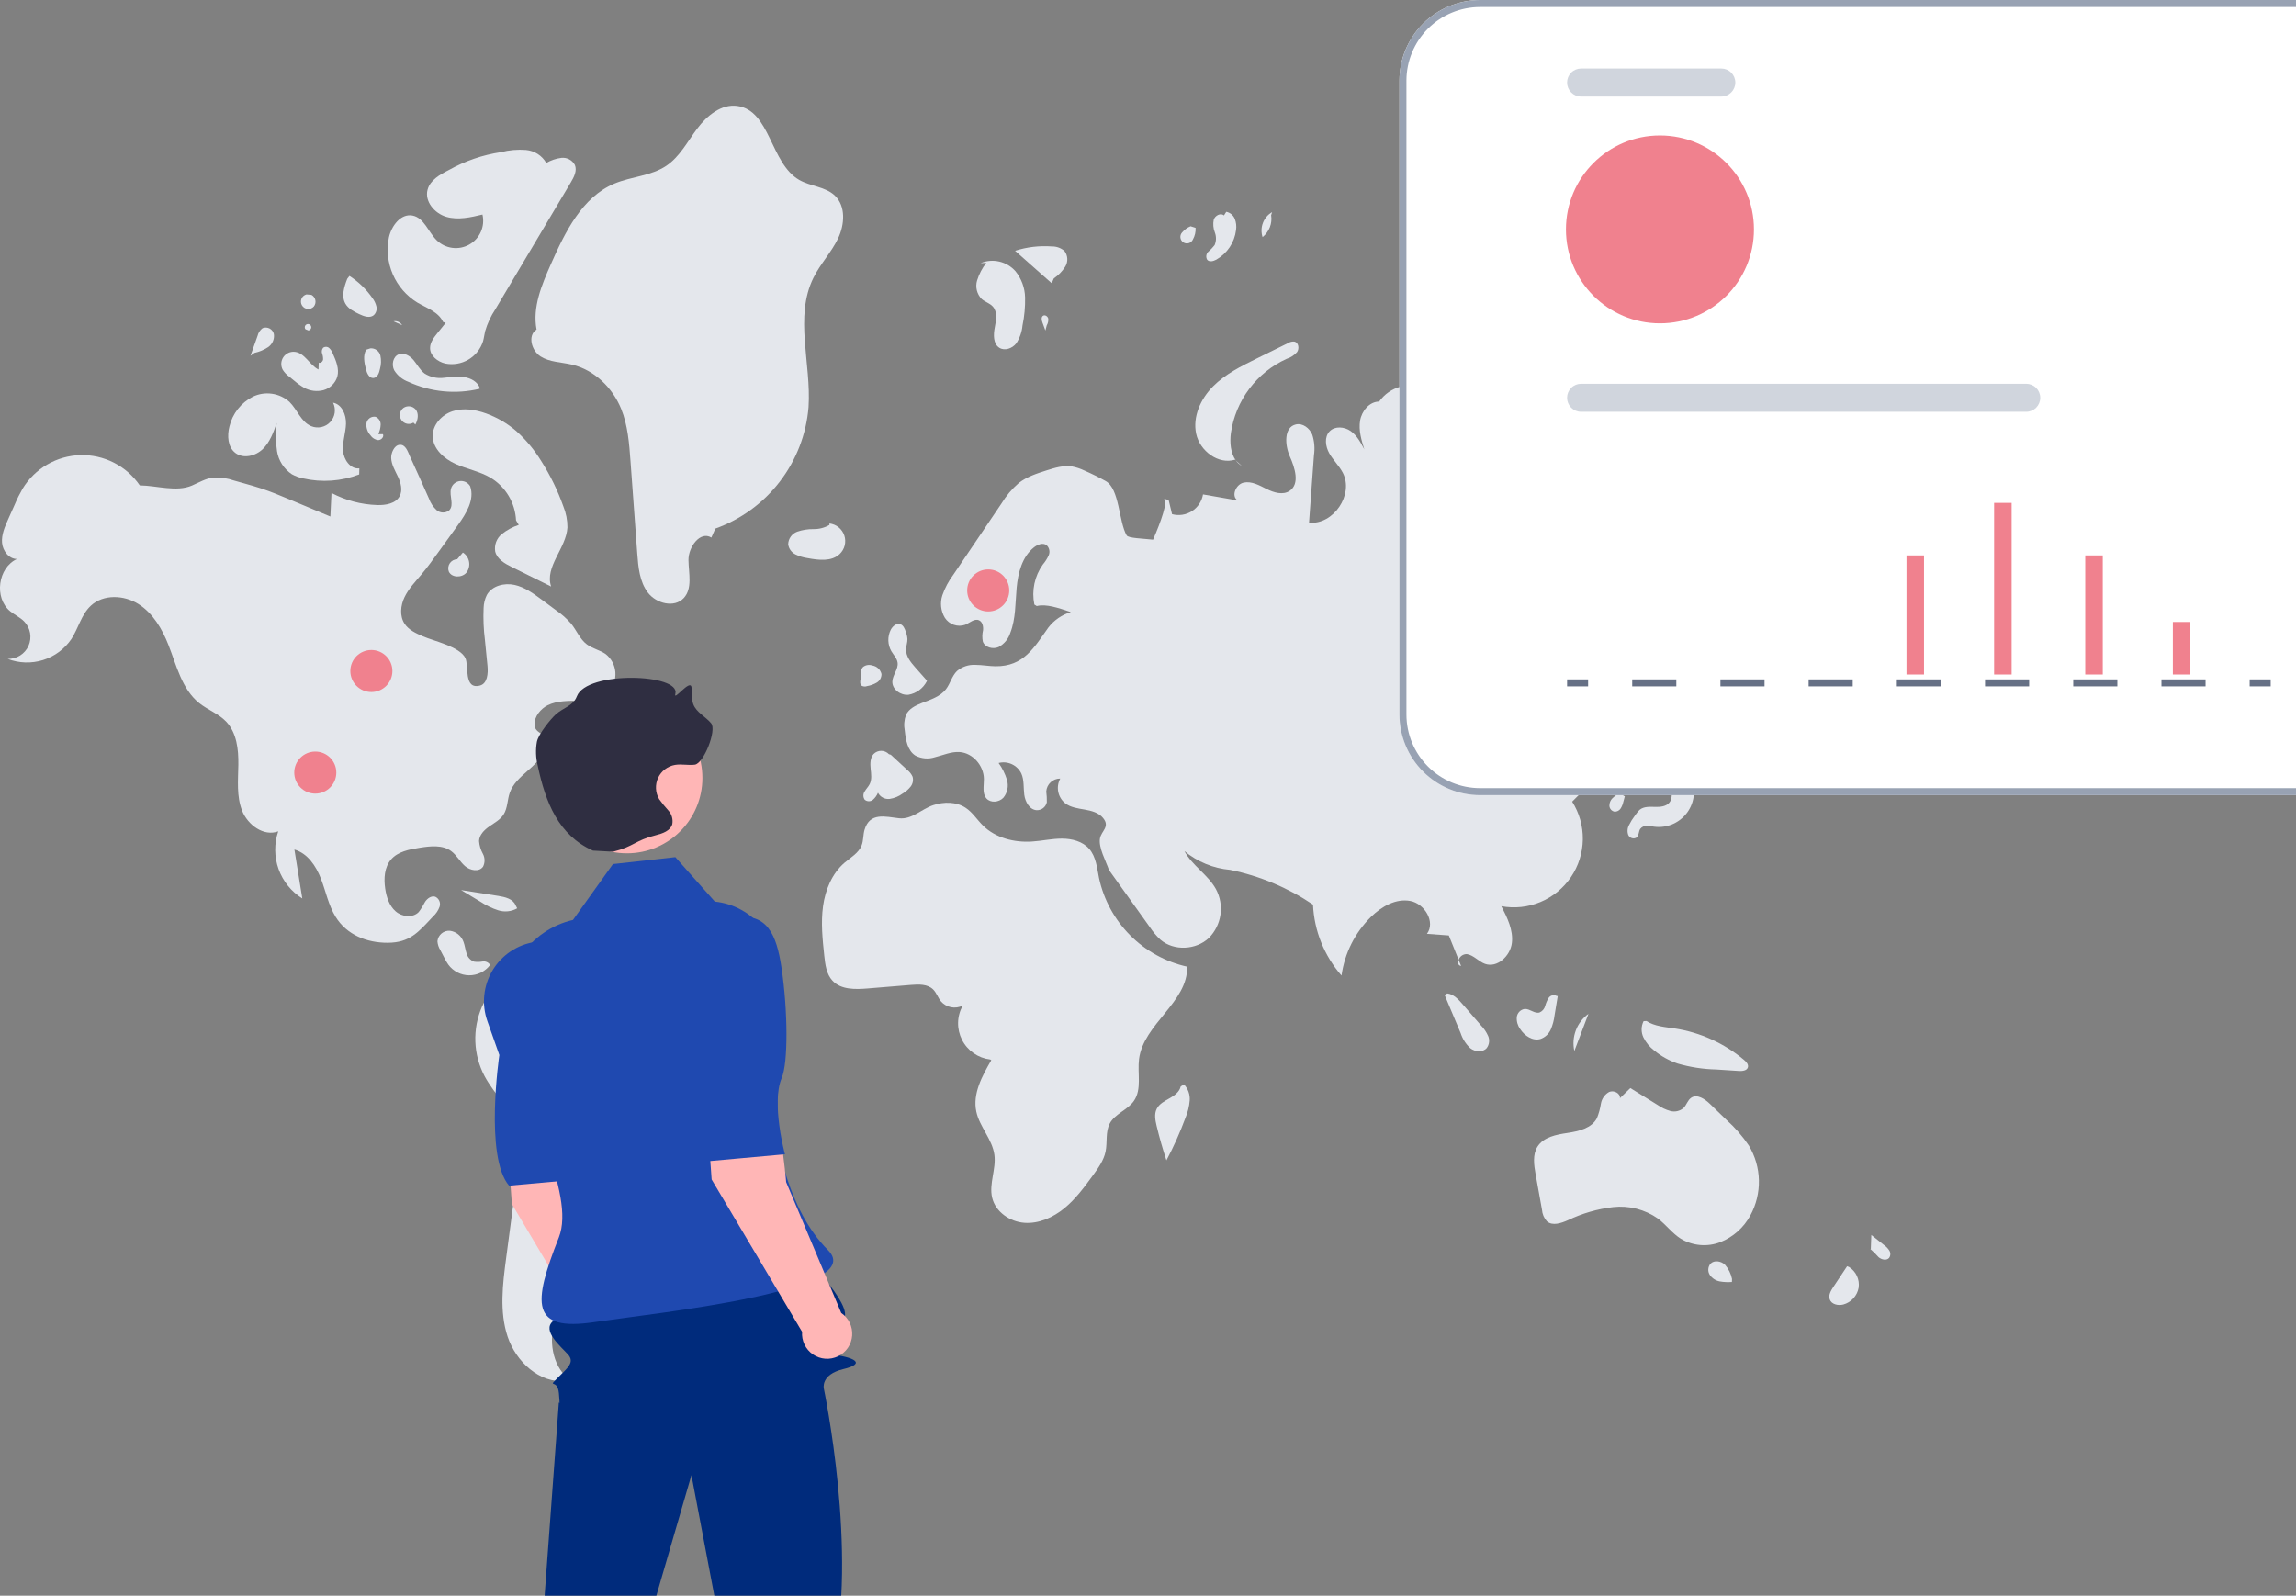 <svg width="364" height="253" viewBox="0 0 364 253" fill="none" xmlns="http://www.w3.org/2000/svg">
<rect x="0" y="0" width="364" height="253" fill="#808080" stroke="none"/>
<g clip-path="url(#clip0_45_401)">
<path d="M128.97 44.025C130.055 41.839 131.791 40.025 132.853 37.828C133.914 35.631 134.121 32.69 132.352 31.009C130.85 29.581 128.498 29.561 126.702 28.526C122.127 25.892 122.132 17.522 116.901 16.799C114.358 16.447 112.057 18.354 110.519 20.41C108.982 22.465 107.757 24.864 105.625 26.294C103.211 27.913 100.091 27.984 97.411 29.108C92.272 31.264 89.578 36.808 87.326 41.904C85.875 45.186 84.39 48.726 85.064 52.251C83.6 53.161 84.252 55.609 85.713 56.524C87.174 57.438 89.008 57.418 90.686 57.814C94.212 58.646 97.098 61.451 98.467 64.804C99.534 67.417 99.752 70.286 99.957 73.101C100.315 77.985 100.672 82.869 101.029 87.753C101.188 89.926 101.396 92.235 102.719 93.966C104.043 95.698 106.908 96.423 108.395 94.831C109.817 93.309 109.177 90.899 109.148 88.817C109.119 86.735 111.002 84.143 112.777 85.232L113.404 83.812C117.459 82.361 121.01 79.772 123.631 76.356C126.253 72.94 127.834 68.841 128.185 64.55C128.639 57.639 125.887 50.228 128.97 44.025Z" fill="#E4E7EC"/>
<path d="M133.114 87.852C133.505 87.483 133.783 87.009 133.915 86.487C134.046 85.966 134.025 85.417 133.855 84.907C133.685 84.397 133.372 83.945 132.954 83.607C132.536 83.268 132.029 83.056 131.495 82.996L131.501 83.231C130.738 83.676 129.868 83.905 128.984 83.892C128.103 83.878 127.227 84.017 126.394 84.302C125.979 84.453 125.621 84.725 125.364 85.083C125.108 85.442 124.966 85.869 124.957 86.31C125.006 86.647 125.135 86.968 125.334 87.245C125.533 87.522 125.796 87.747 126.1 87.901C126.712 88.202 127.369 88.401 128.045 88.491C129.786 88.819 131.824 89.066 133.114 87.852Z" fill="#E4E7EC"/>
<path d="M167.073 44.14C167.802 43.644 168.422 43.003 168.892 42.258C169.12 41.88 169.228 41.443 169.203 41.002C169.178 40.562 169.02 40.14 168.75 39.791C168.201 39.315 167.494 39.06 166.767 39.075C164.794 38.928 162.81 39.162 160.925 39.764C162.861 41.478 164.796 43.193 166.732 44.907L167.073 44.14Z" fill="#E4E7EC"/>
<path d="M157.392 48.599C158.174 49.462 157.925 50.801 157.703 51.945C157.482 53.088 157.454 54.517 158.438 55.141C159.291 55.682 160.488 55.241 161.112 54.447C161.669 53.6 162.009 52.628 162.101 51.619C162.407 50.151 162.546 48.654 162.514 47.155C162.477 45.645 161.944 44.189 160.997 43.012C160.325 42.246 159.43 41.71 158.438 41.478C157.446 41.246 156.406 41.331 155.464 41.72L156.364 41.675C155.71 42.514 155.214 43.465 154.901 44.482C154.751 44.992 154.74 45.534 154.87 46.05C155 46.566 155.266 47.038 155.64 47.417C156.174 47.881 156.917 48.075 157.392 48.599Z" fill="#E4E7EC"/>
<path d="M201.521 34.121L201.681 33.629C201.012 34.015 200.497 34.62 200.221 35.341C199.945 36.062 199.925 36.857 200.164 37.591C200.679 37.185 201.076 36.65 201.314 36.04C201.553 35.43 201.624 34.768 201.521 34.121Z" fill="#E4E7EC"/>
<path d="M192.828 41.166C193.68 40.684 194.406 40.01 194.95 39.196C195.494 38.383 195.839 37.454 195.959 36.483C196.051 35.879 195.981 35.262 195.756 34.694C195.641 34.412 195.457 34.163 195.222 33.969C194.987 33.775 194.708 33.642 194.409 33.582L194.045 34.155C193.523 33.706 192.645 34.168 192.426 34.821C192.284 35.499 192.343 36.203 192.595 36.849C192.847 37.497 192.835 38.219 192.563 38.859C192.27 39.236 191.939 39.583 191.577 39.895C191.401 40.056 191.285 40.273 191.251 40.509C191.216 40.746 191.265 40.987 191.389 41.192C191.732 41.583 192.373 41.419 192.828 41.166Z" fill="#E4E7EC"/>
<path d="M189.122 37.965C189.434 37.405 189.581 36.767 189.546 36.127L188.749 35.877C188.24 36.083 187.789 36.41 187.433 36.828C187.326 36.937 187.243 37.067 187.191 37.211C187.14 37.355 187.121 37.508 187.136 37.66C187.151 37.812 187.199 37.959 187.277 38.091C187.355 38.222 187.462 38.334 187.588 38.42C187.715 38.505 187.859 38.561 188.01 38.584C188.161 38.608 188.316 38.597 188.462 38.554C188.609 38.51 188.744 38.435 188.858 38.333C188.972 38.232 189.062 38.106 189.122 37.965Z" fill="#E4E7EC"/>
<path d="M228.054 33.936C228.126 33.997 228.197 34.059 228.269 34.12C228.333 34.106 228.393 34.082 228.458 34.074L228.054 33.936Z" fill="#E4E7EC"/>
<path d="M226.777 40.923C227.509 40.332 228.24 39.741 228.971 39.15C229.36 38.875 229.691 38.527 229.946 38.125C230.12 37.745 230.196 37.327 230.165 36.91C230.134 36.493 229.998 36.09 229.769 35.74C229.365 35.119 228.857 34.571 228.27 34.119C227.624 34.272 227.056 34.657 226.675 35.199C226.293 35.742 226.124 36.406 226.2 37.065C226.332 37.904 226.859 38.8 226.429 39.532C226.261 39.817 225.973 40.011 225.78 40.279C225.587 40.548 225.525 40.975 225.79 41.172C226.084 41.391 226.492 41.154 226.777 40.923Z" fill="#E4E7EC"/>
<path d="M228.377 44.543C228.649 44.558 228.92 44.514 229.174 44.414C229.427 44.314 229.656 44.161 229.845 43.965C230.823 43.165 231.678 42.226 232.384 41.178C230.738 41.699 229.093 42.22 227.447 42.74L227.96 43.34C227.505 43.637 227.842 44.441 228.377 44.543Z" fill="#E4E7EC"/>
<path d="M232.988 47.929C233.089 48.185 233.271 48.402 233.506 48.545C233.741 48.689 234.017 48.751 234.291 48.723C234.564 48.687 234.826 48.591 235.057 48.443C235.289 48.294 235.486 48.097 235.633 47.864C235.884 47.496 236.031 47.067 236.059 46.622C236.088 46.178 235.998 45.734 235.797 45.336C235.597 44.938 235.293 44.601 234.919 44.36C234.544 44.118 234.112 43.981 233.667 43.963L234.121 44.657C234.237 45.841 232.626 46.795 232.988 47.929Z" fill="#E4E7EC"/>
<path d="M264.945 60.898C265.39 61.23 265.931 61.409 266.486 61.408C267.041 61.406 267.581 61.225 268.025 60.891C268.312 60.646 268.546 60.343 268.711 60.004C268.876 59.664 268.97 59.293 268.985 58.916C269 58.538 268.938 58.161 268.801 57.809C268.664 57.457 268.455 57.136 268.189 56.868L267.348 57.337C266.882 57.038 266.318 56.931 265.775 57.039C265.231 57.147 264.751 57.461 264.435 57.916C264.151 58.392 264.047 58.955 264.14 59.501C264.234 60.048 264.519 60.543 264.945 60.898Z" fill="#E4E7EC"/>
<path d="M274.718 62.004C275.127 61.885 275.499 61.664 275.798 61.36C276.097 61.056 276.313 60.681 276.425 60.27L274.791 60.056C274.337 59.713 273.808 59.482 273.247 59.382C272.966 59.34 272.679 59.395 272.434 59.539C272.189 59.684 272.001 59.908 271.902 60.174C271.867 60.4 271.891 60.632 271.971 60.846C272.051 61.061 272.185 61.252 272.36 61.4C272.668 61.694 273.047 61.904 273.46 62.01C273.873 62.115 274.306 62.114 274.718 62.004Z" fill="#E4E7EC"/>
<path d="M267.971 65.269C268 65.535 268.104 65.787 268.27 65.996C268.437 66.204 268.66 66.362 268.913 66.449C269.189 66.579 269.498 66.624 269.8 66.578C270.102 66.531 270.383 66.395 270.607 66.186C270.705 66.075 270.776 65.942 270.813 65.798C270.85 65.654 270.851 65.503 270.818 65.358C270.785 65.213 270.718 65.078 270.622 64.964C270.526 64.85 270.404 64.761 270.267 64.704L269.042 64.481C268.569 64.236 267.963 64.736 267.971 65.269Z" fill="#E4E7EC"/>
<path d="M196.88 73.88L195.931 73.015C196.184 73.366 196.507 73.661 196.88 73.88Z" fill="#E4E7EC"/>
<path d="M189.637 68.784C190.22 71.493 193.141 73.701 195.792 72.887L195.931 73.015C195.087 71.86 194.944 70.151 195.141 68.666C195.507 66.12 196.509 63.707 198.053 61.65C199.598 59.593 201.636 57.958 203.979 56.895C204.621 56.695 205.195 56.321 205.638 55.815C206.016 55.263 205.875 54.316 205.224 54.16C204.87 54.12 204.513 54.202 204.213 54.394L199.287 56.818C196.799 58.042 194.261 59.301 192.306 61.268C190.352 63.234 189.053 66.074 189.637 68.784Z" fill="#E4E7EC"/>
<path d="M110.112 161.969C105.521 158.684 100.494 156.058 95.175 154.167C91.906 153.005 88.394 152.119 84.988 152.779C83.12 153.165 81.369 153.986 79.879 155.175C78.388 156.365 77.199 157.889 76.409 159.624C75.647 161.371 75.288 163.268 75.36 165.173C75.432 167.078 75.932 168.942 76.823 170.627C78.394 173.569 81.114 175.912 82.023 179.121C82.636 181.284 82.346 183.587 82.051 185.815C81.448 190.37 80.845 194.924 80.242 199.479C79.693 203.625 79.158 207.94 80.471 211.912C81.785 215.883 85.533 219.384 89.696 218.962L90.521 218.9C87.767 217.028 86.995 213.153 87.815 209.926C88.635 206.7 90.717 203.964 92.749 201.326C98.779 193.5 104.809 185.673 110.84 177.846C113.279 174.679 115.86 170.765 114.559 166.986C113.819 164.838 111.96 163.292 110.112 161.969Z" fill="#E4E7EC"/>
<path d="M69.015 142.183C68.404 141.976 67.759 142.436 67.4 142.971C67.11 143.546 66.769 144.094 66.381 144.608C65.442 145.576 63.73 145.384 62.717 144.493C61.704 143.603 61.265 142.226 61.068 140.892C60.832 139.291 60.934 137.505 61.991 136.28C63.079 135.018 64.867 134.68 66.513 134.418C68.213 134.147 70.117 133.921 71.51 134.932C72.387 135.569 72.898 136.597 73.711 137.315C74.523 138.032 75.969 138.304 76.581 137.409C76.74 137.092 76.821 136.741 76.816 136.386C76.811 136.03 76.72 135.682 76.551 135.369C76.207 134.747 76.001 134.058 75.945 133.349C75.985 132.366 76.776 131.584 77.584 131.022C78.393 130.46 79.306 129.974 79.836 129.145C80.489 128.124 80.42 126.81 80.824 125.669C81.804 122.906 85.3 121.677 86.319 118.929C86.564 118.35 86.592 117.703 86.397 117.106C85.97 116.011 84.818 116.226 84.747 114.888C84.68 113.608 85.748 112.353 86.833 111.818C88.33 111.081 90.074 111.141 91.742 111.096C93.41 111.051 95.206 110.83 96.43 109.697C96.826 109.289 97.132 108.801 97.326 108.267C97.521 107.733 97.601 107.164 97.56 106.596C97.52 106.029 97.36 105.477 97.091 104.976C96.822 104.475 96.451 104.036 96 103.688C95.088 103.059 93.936 102.84 93.048 102.176C91.943 101.349 91.42 99.973 90.559 98.894C89.843 98.073 89.023 97.347 88.121 96.737C87.382 96.189 86.644 95.641 85.905 95.093C84.57 94.103 83.181 93.087 81.556 92.734C79.931 92.382 77.996 92.881 77.182 94.33C76.861 94.976 76.686 95.684 76.669 96.406C76.595 98.103 76.665 99.804 76.88 101.489C77.015 102.846 77.149 104.203 77.283 105.56C77.403 106.776 77.274 108.38 76.093 108.695C73.472 109.396 74.356 105.523 73.775 104.336C72.886 102.52 68.798 101.648 67.051 100.891C65.96 100.418 64.808 99.897 64.149 98.907C63.329 97.675 63.497 95.999 64.14 94.666C64.783 93.333 65.831 92.249 66.783 91.116C67.754 89.961 68.637 88.736 69.52 87.513C70.543 86.094 71.567 84.675 72.591 83.256C73.903 81.437 75.284 79.216 74.538 77.1C74.376 76.817 74.135 76.588 73.843 76.441C73.552 76.295 73.224 76.237 72.9 76.276C72.577 76.315 72.272 76.449 72.023 76.66C71.775 76.872 71.595 77.152 71.505 77.465C71.179 78.608 72.051 80.066 71.216 80.913C70.931 81.143 70.573 81.265 70.206 81.258C69.84 81.251 69.487 81.116 69.21 80.875C68.67 80.376 68.258 79.755 68.011 79.062C67 76.818 66.016 74.559 64.978 72.327C64.65 71.621 64.308 70.412 63.314 70.531C62.451 70.635 61.986 71.891 62.016 72.621C62.059 73.683 62.646 74.631 63.095 75.594C63.543 76.557 63.857 77.714 63.364 78.655C62.741 79.847 61.161 80.115 59.816 80.076C57.281 79.999 54.796 79.344 52.553 78.16C52.494 79.406 52.435 80.651 52.377 81.897C50.591 81.15 48.806 80.403 47.02 79.656C46.673 79.511 46.327 79.366 45.98 79.221C44.474 78.591 42.966 77.96 41.415 77.448C40.535 77.158 39.642 76.906 38.75 76.655C38.208 76.502 37.666 76.349 37.123 76.197C36.053 75.817 34.918 75.656 33.785 75.72C32.594 75.87 31.531 76.509 30.43 76.987C27.973 78.053 24.794 76.981 22.161 76.962C21.117 75.438 19.706 74.2 18.06 73.361C16.413 72.522 14.582 72.109 12.734 72.16C10.886 72.212 9.081 72.725 7.483 73.654C5.885 74.582 4.546 75.897 3.587 77.476C3.125 78.277 2.712 79.105 2.353 79.957C1.996 80.757 1.638 81.558 1.281 82.358C0.757 83.532 0.221 84.769 0.324 86.051C0.427 87.332 1.41 88.641 2.696 88.63C-0.337 90.002 -0.968 94.805 1.608 96.913C2.321 97.497 3.195 97.879 3.837 98.541C4.322 99.041 4.647 99.674 4.769 100.36C4.891 101.046 4.806 101.752 4.524 102.389C4.241 103.026 3.775 103.563 3.185 103.934C2.595 104.304 1.907 104.489 1.211 104.466C3.008 105.16 4.987 105.224 6.825 104.649C8.663 104.073 10.252 102.892 11.332 101.297C12.433 99.574 12.911 97.421 14.409 96.029C16.393 94.184 19.669 94.328 21.957 95.778C24.245 97.228 25.693 99.697 26.688 102.215C27.993 105.515 28.828 109.286 31.607 111.494C32.951 112.561 34.653 113.162 35.841 114.4C37.533 116.164 37.826 118.826 37.787 121.269C37.749 123.712 37.486 126.247 38.376 128.523C39.267 130.799 41.819 132.67 44.108 131.812C43.453 133.757 43.473 135.866 44.165 137.798C44.858 139.729 46.183 141.371 47.925 142.456C47.508 139.871 47.091 137.286 46.674 134.7C48.752 135.285 50.1 137.3 50.878 139.314C51.656 141.327 52.067 143.504 53.194 145.345C54.97 148.243 58.186 149.492 61.457 149.481C64.991 149.469 66.333 147.785 68.662 145.304C69.129 144.881 69.485 144.348 69.695 143.754C69.79 143.454 69.773 143.13 69.649 142.841C69.524 142.553 69.299 142.319 69.015 142.183Z" fill="#E4E7EC"/>
<path d="M79.022 142.054C77.046 141.744 75.071 141.433 73.096 141.123C74.131 141.745 75.167 142.368 76.202 142.99C77.066 143.564 78.005 144.016 78.992 144.333C79.487 144.489 80.01 144.541 80.526 144.487C81.042 144.433 81.542 144.273 81.994 144.018L81.741 143.534C81.342 142.528 80.092 142.222 79.022 142.054Z" fill="#E4E7EC"/>
<path d="M77.68 153.029L77.693 152.994C77.574 152.796 77.398 152.639 77.188 152.541C76.978 152.444 76.744 152.412 76.516 152.449C76.061 152.53 75.595 152.538 75.138 152.471C74.847 152.358 74.588 152.176 74.382 151.942C74.176 151.708 74.029 151.428 73.953 151.125C73.757 150.535 73.699 149.903 73.475 149.323C73.314 148.863 73.029 148.458 72.651 148.15C72.274 147.842 71.819 147.644 71.336 147.578C70.852 147.54 70.372 147.693 70 148.005C69.628 148.317 69.394 148.763 69.348 149.247C69.386 149.744 69.544 150.225 69.809 150.649C70.022 151.058 70.235 151.468 70.448 151.878C70.628 152.245 70.834 152.598 71.066 152.935C71.443 153.454 71.936 153.878 72.506 154.174C73.076 154.469 73.707 154.628 74.349 154.637C74.991 154.646 75.626 154.506 76.205 154.226C76.783 153.947 77.288 153.537 77.68 153.029V153.029Z" fill="#E4E7EC"/>
<path d="M66.144 47.962C67.648 48.849 69.531 49.459 70.246 51.052L70.658 51.185C70.209 51.743 69.759 52.302 69.309 52.861C68.753 53.551 68.169 54.32 68.182 55.206C68.2 56.426 69.374 57.346 70.56 57.634C71.826 57.894 73.144 57.675 74.258 57.019C75.371 56.363 76.201 55.317 76.586 54.084C76.727 53.569 76.786 53.036 76.909 52.517C77.27 51.287 77.814 50.118 78.524 49.05C82.518 42.334 86.512 35.618 90.506 28.902C91.003 28.065 91.516 27.065 91.142 26.166C90.942 25.786 90.633 25.475 90.255 25.272C89.877 25.069 89.446 24.984 89.019 25.028C88.167 25.131 87.344 25.408 86.603 25.84C86.273 25.261 85.808 24.771 85.247 24.412C84.687 24.053 84.047 23.835 83.384 23.777C82.057 23.675 80.722 23.791 79.433 24.121C76.52 24.56 73.712 25.525 71.144 26.967C69.74 27.677 68.194 28.553 67.786 30.073C67.285 31.942 68.901 33.847 70.761 34.385C72.621 34.922 74.606 34.471 76.489 34.018C76.701 34.931 76.613 35.887 76.236 36.745C75.859 37.602 75.214 38.315 74.398 38.775C73.582 39.235 72.639 39.419 71.71 39.298C70.78 39.178 69.915 38.76 69.244 38.106C67.894 36.793 67.233 34.513 65.381 34.174C63.534 33.836 62.066 35.805 61.658 37.637C61.26 39.61 61.476 41.658 62.278 43.504C63.08 45.35 64.429 46.906 66.144 47.962Z" fill="#E4E7EC"/>
<path d="M89.308 80.279C88.418 77.774 87.249 75.376 85.823 73.132C84.742 71.358 83.408 69.751 81.862 68.361C80.45 67.142 78.826 66.192 77.072 65.556C75.369 64.941 73.472 64.637 71.751 65.198C70.029 65.759 68.564 67.359 68.599 69.169C68.638 71.17 70.389 72.736 72.215 73.558C74.041 74.38 76.072 74.738 77.794 75.759C78.965 76.469 79.944 77.455 80.644 78.632C81.344 79.808 81.745 81.139 81.81 82.506L82.244 83.223C81.261 83.549 80.345 84.048 79.538 84.696C79.138 85.026 78.833 85.455 78.652 85.94C78.472 86.426 78.423 86.95 78.51 87.461C78.811 88.672 80.049 89.368 81.168 89.922C83.237 90.946 85.305 91.97 87.373 92.994C86.32 89.855 89.768 86.934 89.959 83.629C89.966 82.48 89.745 81.342 89.308 80.279Z" fill="#E4E7EC"/>
<path d="M37.3 71.805C38.555 72.779 40.484 72.323 41.634 71.227C42.783 70.131 43.343 68.571 43.865 67.072C43.674 68.556 43.692 70.06 43.919 71.539C44.036 72.279 44.307 72.986 44.712 73.616C45.118 74.246 45.65 74.785 46.274 75.199C46.841 75.51 47.453 75.732 48.087 75.859C51.036 76.529 54.119 76.309 56.943 75.226L56.968 74.261C55.549 74.423 54.476 72.868 54.382 71.444C54.288 70.019 54.805 68.623 54.851 67.197C54.896 65.77 54.209 64.103 52.803 63.85C53.049 64.343 53.139 64.9 53.061 65.446C52.982 65.992 52.739 66.501 52.364 66.905C51.989 67.31 51.5 67.591 50.961 67.71C50.422 67.83 49.86 67.782 49.349 67.575C47.723 66.914 47.132 64.933 45.875 63.708C45.099 63.018 44.135 62.572 43.106 62.428C42.077 62.283 41.028 62.446 40.091 62.895C39.166 63.367 38.354 64.034 37.712 64.85C37.07 65.666 36.613 66.611 36.372 67.621C35.991 69.087 36.104 70.876 37.3 71.805Z" fill="#E4E7EC"/>
<path d="M76.023 61.641L76.081 61.547C75.731 60.535 74.645 59.943 73.585 59.792C72.517 59.722 71.445 59.757 70.383 59.898C69.312 60.037 68.226 59.797 67.313 59.222C66.583 58.677 66.168 57.819 65.584 57.12C65.001 56.421 64.057 55.846 63.21 56.18C62.293 56.542 62.048 57.827 62.493 58.706C63.018 59.551 63.809 60.196 64.741 60.54C68.272 62.16 72.245 62.548 76.023 61.641Z" fill="#E4E7EC"/>
<path d="M63.97 64.671C63.677 64.886 63.478 65.206 63.415 65.564C63.352 65.922 63.431 66.29 63.633 66.592C63.836 66.894 64.148 67.105 64.503 67.183C64.858 67.26 65.23 67.197 65.54 67.007L65.849 67.312C66.26 66.576 66.43 65.589 65.904 64.929C65.67 64.656 65.343 64.478 64.986 64.431C64.63 64.383 64.268 64.469 63.97 64.671Z" fill="#E4E7EC"/>
<path d="M60.349 67.314C60.354 67.051 60.279 66.792 60.133 66.573C59.988 66.353 59.78 66.183 59.536 66.084C59.37 66.055 59.2 66.061 59.036 66.1C58.872 66.139 58.717 66.21 58.582 66.311C58.447 66.411 58.333 66.537 58.248 66.683C58.162 66.828 58.107 66.989 58.086 67.156C58.06 67.496 58.105 67.838 58.218 68.161C58.33 68.483 58.507 68.779 58.739 69.03C58.873 69.232 59.049 69.403 59.255 69.533C59.461 69.662 59.692 69.746 59.932 69.78C60.417 69.796 60.912 69.289 60.715 68.845L59.974 68.831C60.203 68.356 60.33 67.84 60.349 67.314Z" fill="#E4E7EC"/>
<path d="M45.87 59.734C46.142 59.955 46.413 60.175 46.685 60.395C47.156 60.802 47.665 61.163 48.205 61.474C49.149 61.996 50.259 62.132 51.301 61.853C51.816 61.706 52.285 61.432 52.666 61.057C53.047 60.681 53.327 60.215 53.48 59.703C53.806 58.479 53.275 57.207 52.756 56.051C52.638 55.72 52.442 55.422 52.186 55.182C52.055 55.066 51.887 54.999 51.712 54.992C51.537 54.985 51.364 55.039 51.224 55.144C51.123 55.271 51.055 55.421 51.028 55.581C51.001 55.741 51.015 55.905 51.069 56.058C51.181 56.362 51.232 56.686 51.22 57.01C51.168 57.329 50.832 57.631 50.537 57.499L50.49 58.587C49.078 57.873 48.331 55.973 46.76 55.785C46.407 55.743 46.05 55.799 45.726 55.946C45.403 56.093 45.127 56.326 44.927 56.619C44.727 56.913 44.611 57.256 44.593 57.61C44.575 57.965 44.654 58.317 44.823 58.63C45.096 59.063 45.452 59.439 45.87 59.734Z" fill="#E4E7EC"/>
<path d="M42.507 55.038C42.834 54.814 43.092 54.504 43.254 54.143C43.415 53.782 43.474 53.383 43.423 52.99C43.384 52.8 43.304 52.621 43.188 52.465C43.071 52.31 42.922 52.182 42.751 52.09C42.58 51.999 42.39 51.946 42.196 51.936C42.002 51.926 41.809 51.959 41.629 52.033C41.225 52.334 40.942 52.769 40.829 53.259C40.457 54.309 40.085 55.358 39.713 56.407L40.338 55.952C41.112 55.785 41.848 55.475 42.507 55.038Z" fill="#E4E7EC"/>
<path d="M49.754 48.599C49.866 48.458 49.945 48.294 49.987 48.12C50.029 47.945 50.032 47.763 49.995 47.587C49.959 47.411 49.885 47.245 49.777 47.101C49.67 46.956 49.532 46.837 49.374 46.752L48.592 46.679C48.414 46.724 48.249 46.81 48.111 46.93C47.972 47.05 47.864 47.201 47.794 47.371C47.725 47.541 47.696 47.724 47.71 47.907C47.724 48.09 47.781 48.267 47.876 48.423C47.971 48.58 48.101 48.713 48.257 48.81C48.412 48.907 48.588 48.967 48.771 48.984C48.953 49.001 49.138 48.975 49.308 48.908C49.479 48.841 49.632 48.735 49.754 48.599Z" fill="#E4E7EC"/>
<path d="M56.949 49.805C57.678 50.154 58.602 50.487 59.237 49.986C59.425 49.816 59.565 49.599 59.642 49.358C59.72 49.116 59.733 48.859 59.679 48.611C59.565 48.117 59.345 47.653 59.034 47.252C58.063 45.859 56.829 44.669 55.402 43.748L55.05 44.206C54.557 45.485 54.081 46.978 54.768 48.164C55.232 48.964 56.115 49.407 56.949 49.805Z" fill="#E4E7EC"/>
<path d="M62.385 50.944L63.749 51.561C63.616 51.328 63.412 51.143 63.167 51.032C62.922 50.921 62.648 50.89 62.385 50.944Z" fill="#E4E7EC"/>
<path d="M58.708 55.235L58.063 55.447C57.514 56.348 57.752 57.5 58.007 58.523C58.169 59.169 58.516 59.965 59.182 59.936C59.831 59.907 60.117 59.121 60.242 58.485C60.436 57.794 60.457 57.065 60.303 56.364C60.215 56.016 60.006 55.712 59.714 55.505C59.421 55.298 59.064 55.202 58.708 55.235Z" fill="#E4E7EC"/>
<path d="M48.425 52.204L48.902 52.396C49.014 52.38 49.117 52.328 49.196 52.247C49.275 52.166 49.326 52.062 49.339 51.95C49.353 51.837 49.329 51.724 49.272 51.627C49.214 51.53 49.126 51.454 49.021 51.412C48.916 51.37 48.801 51.363 48.692 51.394C48.583 51.424 48.487 51.489 48.419 51.579C48.351 51.67 48.315 51.78 48.316 51.893C48.317 52.006 48.355 52.115 48.425 52.204Z" fill="#E4E7EC"/>
<path d="M72.478 88.669C72.247 88.674 72.02 88.735 71.817 88.845C71.614 88.956 71.441 89.113 71.311 89.304C71.181 89.495 71.099 89.715 71.071 89.944C71.043 90.174 71.071 90.406 71.151 90.623C71.62 91.631 73.233 91.636 73.95 90.786C74.134 90.544 74.266 90.267 74.337 89.972C74.408 89.677 74.417 89.371 74.364 89.072C74.311 88.774 74.196 88.489 74.028 88.237C73.859 87.985 73.64 87.771 73.384 87.607L72.478 88.669Z" fill="#E4E7EC"/>
<path d="M95.718 112.557C95.531 112.607 95.355 112.694 95.202 112.813C95.049 112.932 94.921 113.081 94.826 113.25C94.731 113.419 94.671 113.606 94.649 113.799C94.628 113.992 94.645 114.187 94.7 114.373L96.04 114.466C96.494 114.238 96.947 114.01 97.401 113.783C97.374 113.591 97.308 113.406 97.208 113.24C97.108 113.074 96.975 112.929 96.819 112.815C96.662 112.701 96.484 112.619 96.294 112.575C96.106 112.53 95.91 112.525 95.718 112.557Z" fill="#E4E7EC"/>
<path d="M90.273 114.214C89.89 114.486 89.582 114.851 89.379 115.275C89.176 115.698 89.085 116.167 89.113 116.636C89.156 117.104 89.348 117.546 89.659 117.897C89.971 118.249 90.386 118.493 90.846 118.593C91.309 118.666 91.783 118.56 92.172 118.297C92.56 118.033 92.834 117.632 92.938 117.175C93.164 115.79 91.675 114.776 91.14 113.478L90.273 114.214Z" fill="#E4E7EC"/>
<path d="M142.302 105.067C142.443 106.107 141.506 107.017 141.471 108.066C141.43 109.31 142.785 110.278 144.024 110.156C144.64 110.05 145.222 109.802 145.725 109.432C146.228 109.063 146.639 108.582 146.925 108.027L146.951 107.91C146.348 107.228 145.744 106.546 145.14 105.864C144.399 105.026 143.613 104.073 143.642 102.955C143.656 102.404 143.873 101.87 143.861 101.319C143.832 100.922 143.744 100.532 143.599 100.162C143.435 99.674 143.213 99.125 142.725 98.96C142.115 98.754 141.499 99.295 141.208 99.869C140.946 100.398 140.819 100.984 140.837 101.575C140.856 102.165 141.02 102.742 141.314 103.254C141.667 103.853 142.208 104.379 142.302 105.067Z" fill="#E4E7EC"/>
<path d="M136.608 108.725C136.74 108.796 136.886 108.838 137.036 108.848C137.186 108.857 137.336 108.834 137.476 108.781C138.014 108.689 138.531 108.501 139.002 108.226C139.236 108.086 139.429 107.885 139.56 107.646C139.691 107.406 139.756 107.136 139.749 106.864C139.667 106.521 139.486 106.209 139.227 105.969C138.969 105.729 138.645 105.572 138.296 105.516C138.055 105.431 137.796 105.406 137.542 105.445C137.289 105.484 137.049 105.584 136.843 105.738C136.394 106.159 136.447 106.875 136.535 107.485L136.441 107.644C136.356 108.021 136.302 108.49 136.608 108.725Z" fill="#E4E7EC"/>
<path d="M231.638 153.158C231.508 152.833 231.377 152.509 231.247 152.184C231.068 152.625 231.134 153.076 231.638 153.158Z" fill="#E4E7EC"/>
<path d="M310.028 84.885C308.352 83.068 307.326 82.02 306.267 79.768C305.692 78.525 304.817 77.445 303.722 76.623C302.626 75.8 301.344 75.262 299.99 75.056C296.514 74.483 292.961 75.39 289.442 75.208C283.806 74.917 278.724 71.895 273.326 70.247C270.304 69.401 267.227 68.767 264.116 68.349C262.324 68.066 260.532 67.782 258.74 67.499C252.865 66.57 246.952 65.639 241.005 65.762C239.29 65.798 236.902 65.282 237.039 63.574C237.21 61.451 241.03 61.73 241.765 59.731C242.219 58.495 241.131 57.197 239.938 56.638C238.745 56.079 237.368 55.911 236.285 55.16C235.202 54.41 234.608 52.67 235.604 51.806C232.845 53.22 230.086 54.634 227.328 56.047C225.034 57.222 222.472 58.751 222.067 61.296C220.685 61.661 219.475 62.5 218.651 63.668C217.099 63.676 215.879 65.165 215.623 66.695C215.368 68.224 215.833 69.773 216.293 71.254C215.73 70.176 215.132 69.058 214.14 68.355C213.148 67.651 211.638 67.517 210.792 68.391C209.924 69.287 210.127 70.791 210.741 71.877C211.355 72.963 212.298 73.84 212.877 74.945C214.687 78.396 211.408 83.254 207.529 82.87C207.789 79.306 208.049 75.743 208.31 72.18C208.475 71.083 208.382 69.964 208.04 68.91C207.617 67.89 206.534 67.052 205.456 67.293C203.517 67.726 203.683 70.564 204.489 72.379C205.295 74.193 206.099 76.717 204.453 77.828C203.39 78.546 201.949 78.103 200.801 77.53C199.653 76.957 198.426 76.251 197.171 76.519C195.916 76.786 195.127 78.703 196.236 79.349C194.398 79.029 192.559 78.71 190.721 78.391C190.63 78.931 190.427 79.447 190.124 79.905C189.821 80.362 189.425 80.751 188.963 81.046C188.5 81.341 187.981 81.535 187.438 81.617C186.896 81.699 186.342 81.666 185.813 81.521C185.632 80.773 185.452 80.026 185.272 79.278C185.003 79.203 184.734 79.128 184.465 79.054C185.309 79.289 183.988 82.848 182.804 85.567C181.211 85.38 178.885 85.344 178.619 84.888C177.348 82.704 177.499 77.503 175.29 76.274C174.182 75.658 173.046 75.097 171.882 74.59C171.271 74.299 170.625 74.087 169.96 73.959C168.603 73.745 167.235 74.166 165.926 74.581C164.38 75.072 162.797 75.582 161.517 76.578C160.423 77.526 159.486 78.64 158.739 79.88C156.21 83.62 153.682 87.361 151.153 91.101C150.4 92.1 149.807 93.21 149.396 94.392C149.203 94.98 149.138 95.602 149.207 96.217C149.277 96.831 149.478 97.424 149.797 97.954C150.133 98.474 150.634 98.865 151.22 99.065C151.806 99.265 152.442 99.262 153.026 99.057C153.759 98.74 154.493 98.021 155.219 98.353C155.769 98.605 155.907 99.327 155.849 99.929C155.709 100.518 155.698 101.13 155.817 101.724C156.148 102.661 157.419 102.987 158.327 102.582C159.209 102.1 159.87 101.296 160.17 100.338C161.045 98.097 160.955 95.617 161.173 93.222C161.391 90.827 162.046 88.265 163.935 86.775C164.501 86.329 165.332 86.008 165.914 86.432C166.132 86.63 166.283 86.891 166.345 87.179C166.407 87.467 166.378 87.767 166.262 88.037C166.018 88.572 165.701 89.071 165.319 89.518C164.673 90.425 164.222 91.456 163.992 92.546C163.762 93.636 163.759 94.761 163.983 95.852L164.369 96.091C165.843 95.709 167.814 96.393 169.77 97.049C168.35 97.471 167.1 98.33 166.198 99.504C163.937 102.675 162.301 105.675 157.829 105.638C156.768 105.629 155.716 105.419 154.655 105.417C153.584 105.351 152.529 105.702 151.712 106.397C150.907 107.184 150.658 108.382 149.97 109.273C149.066 110.444 147.553 110.92 146.172 111.452C145.162 111.841 144.098 112.365 143.634 113.342C143.343 114.143 143.276 115.008 143.44 115.845C143.595 117.324 143.871 119.006 145.126 119.805C145.596 120.049 146.109 120.198 146.637 120.243C147.165 120.288 147.696 120.227 148.2 120.065C149.506 119.747 150.783 119.149 152.124 119.238C154.23 119.379 155.964 121.399 155.985 123.508C155.996 124.576 155.684 125.8 156.392 126.6C157.057 127.351 158.377 127.217 159.066 126.488C159.387 126.1 159.607 125.639 159.708 125.147C159.81 124.654 159.789 124.144 159.647 123.661C159.354 122.699 158.904 121.793 158.315 120.978C159.016 120.797 159.758 120.863 160.415 121.167C161.072 121.471 161.604 121.992 161.919 122.644C162.387 123.682 162.236 124.881 162.385 126.01C162.534 127.139 163.222 128.394 164.36 128.459C164.732 128.469 165.096 128.349 165.388 128.12C165.681 127.89 165.884 127.565 165.962 127.202C165.974 126.629 165.943 126.055 165.869 125.487C165.908 124.928 166.159 124.404 166.572 124.024C166.985 123.644 167.527 123.436 168.088 123.443C167.742 124.082 167.629 124.822 167.769 125.535C167.91 126.248 168.294 126.891 168.856 127.352C169.721 128.022 170.866 128.171 171.944 128.358C173.023 128.545 174.173 128.841 174.869 129.686C176.029 131.093 174.61 131.726 174.389 132.917C174.118 134.38 175.34 136.54 175.81 137.939C177.967 140.955 180.124 143.972 182.281 146.988C182.763 147.721 183.331 148.394 183.973 148.992C186.103 150.821 189.613 150.64 191.655 148.715C192.645 147.714 193.288 146.422 193.49 145.028C193.691 143.635 193.44 142.214 192.774 140.974C191.512 138.677 189.011 137.255 187.776 134.944C189.832 136.645 192.355 137.682 195.012 137.919C199.715 138.874 204.182 140.747 208.159 143.43C208.346 147.583 209.94 151.549 212.68 154.677C213.173 151.133 214.826 147.851 217.381 145.345C219.043 143.725 221.314 142.419 223.594 142.854C225.874 143.29 227.604 146.196 226.225 148.063C227.381 148.149 228.536 148.235 229.692 148.321C230.21 149.608 230.728 150.896 231.247 152.184C231.339 151.914 231.515 151.68 231.75 151.516C231.985 151.353 232.266 151.27 232.552 151.278C233.634 151.441 234.393 152.448 235.422 152.819C237.362 153.519 239.435 151.58 239.686 149.533C239.937 147.487 238.963 145.512 238.017 143.68C240.107 144.067 242.264 143.836 244.225 143.017C246.186 142.197 247.865 140.823 249.057 139.064C250.249 137.305 250.902 135.237 250.936 133.112C250.97 130.988 250.383 128.9 249.248 127.104C251.497 124.743 254.143 122.795 257.067 121.35C259.772 120.014 262.731 119.097 265.096 117.223C267.46 115.349 269.118 112.095 267.981 109.302C267.178 107.328 265.163 105.989 264.56 103.945C263.687 100.987 266.339 97.927 269.334 97.188C272.33 96.449 275.459 97.357 278.41 98.258C277.956 95.223 281.476 92.378 284.351 93.456C285.555 92.968 286.759 92.481 287.963 91.994C286.567 95.069 283.543 97.026 281.319 99.569C279.095 102.111 277.771 106.252 280.094 108.704C283.424 105.688 286.753 102.671 290.083 99.655C293.566 96.5 297.048 93.345 300.531 90.189C300.365 89.701 300.198 89.213 300.032 88.725C303.327 87.474 306.876 86.439 310.028 84.885Z" fill="#E4E7EC"/>
<path d="M137.086 125.482C136.951 125.676 136.88 125.906 136.881 126.142C136.882 126.378 136.956 126.607 137.093 126.8C137.272 126.951 137.498 127.036 137.732 127.039C137.967 127.042 138.195 126.964 138.378 126.817C138.736 126.512 139.015 126.125 139.192 125.69C139.365 126.025 139.637 126.298 139.971 126.472C140.305 126.647 140.684 126.715 141.058 126.666C141.804 126.554 142.51 126.259 143.115 125.809C143.595 125.528 144.019 125.16 144.365 124.725C144.536 124.506 144.653 124.25 144.708 123.977C144.762 123.705 144.752 123.423 144.679 123.155C144.499 122.744 144.22 122.384 143.867 122.107C142.986 121.294 142.105 120.48 141.224 119.667L140.925 119.577C140.77 119.412 140.583 119.28 140.375 119.189C140.167 119.098 139.943 119.049 139.716 119.047C139.489 119.045 139.264 119.088 139.054 119.175C138.845 119.261 138.655 119.39 138.496 119.551C137.949 120.164 137.946 121.078 138.03 121.895C138.114 122.711 138.244 123.581 137.88 124.317C137.672 124.739 137.318 125.073 137.086 125.482Z" fill="#E4E7EC"/>
<path d="M188.203 153.269C184.779 152.507 181.645 150.781 179.171 148.296C176.697 145.811 174.987 142.669 174.242 139.243C173.918 137.626 173.771 135.86 172.694 134.61C171.653 133.4 169.951 132.963 168.354 132.963C166.757 132.963 165.182 133.331 163.588 133.43C160.801 133.604 157.848 132.868 155.855 130.913C154.911 129.987 154.197 128.811 153.094 128.081C151.613 127.1 149.649 127.1 147.961 127.656C146.081 128.276 144.576 129.971 142.52 129.737C140.382 129.495 137.904 128.739 137.066 131.553C136.824 132.363 136.907 133.252 136.601 134.04C136.13 135.255 134.879 135.94 133.89 136.789C131.898 138.498 130.839 141.095 130.482 143.695C130.126 146.295 130.402 148.935 130.678 151.545C130.827 152.953 131.023 154.468 131.99 155.502C133.339 156.943 135.602 156.887 137.569 156.725C139.855 156.536 142.14 156.347 144.426 156.159C145.658 156.057 147.062 156.014 147.939 156.885C148.465 157.407 148.688 158.162 149.15 158.74C149.565 159.233 150.134 159.57 150.766 159.697C151.397 159.824 152.053 159.734 152.627 159.441C152.163 160.269 151.911 161.198 151.892 162.146C151.873 163.094 152.089 164.033 152.519 164.878C152.95 165.723 153.582 166.449 154.36 166.992C155.139 167.535 156.039 167.877 156.981 167.989L157.157 168.1C155.694 170.605 154.176 173.418 154.782 176.254C155.303 178.686 157.318 180.636 157.647 183.101C157.95 185.363 156.769 187.676 157.291 189.897C157.82 192.146 160.093 193.715 162.399 193.882C164.705 194.05 166.97 193.027 168.756 191.56C170.542 190.093 171.923 188.203 173.284 186.335C174.124 185.182 174.986 183.981 175.274 182.584C175.581 181.097 175.225 179.449 175.948 178.114C176.783 176.575 178.763 175.997 179.763 174.56C181.057 172.698 180.294 170.162 180.58 167.913C181.288 162.347 188.364 158.878 188.203 153.269Z" fill="#E4E7EC"/>
<path d="M187.181 172.271C186.988 173.14 186.174 173.713 185.398 174.15C184.622 174.588 183.769 175.029 183.374 175.827C182.969 176.644 183.154 177.618 183.365 178.505C183.806 180.35 184.325 182.174 184.922 183.977C186.08 181.791 187.091 179.53 187.948 177.209C188.311 176.345 188.535 175.429 188.612 174.495C188.647 174.028 188.585 173.558 188.427 173.116C188.27 172.674 188.022 172.271 187.699 171.931L187.181 172.271Z" fill="#E4E7EC"/>
<path d="M234.795 162.591C233.822 161.469 232.85 160.347 231.878 159.225C231.213 158.458 230.455 157.639 229.447 157.511L229.033 157.776C229.876 159.782 230.719 161.788 231.562 163.794C231.86 164.71 232.385 165.536 233.089 166.195C233.843 166.788 235.067 166.902 235.696 166.177C235.899 165.906 236.027 165.586 236.067 165.249C236.107 164.913 236.058 164.572 235.925 164.26C235.65 163.641 235.268 163.076 234.795 162.591Z" fill="#E4E7EC"/>
<path d="M244.215 164.739C244.583 164.611 244.919 164.409 245.204 164.143C245.488 163.878 245.714 163.557 245.868 163.199C246.169 162.483 246.368 161.728 246.459 160.957C246.625 159.952 246.791 158.948 246.957 157.943L246.74 157.887C246.529 157.786 246.288 157.765 246.062 157.827C245.837 157.89 245.641 158.032 245.512 158.228C245.268 158.627 245.082 159.059 244.963 159.512C244.901 159.738 244.789 159.947 244.635 160.124C244.481 160.3 244.29 160.44 244.074 160.533C243.294 160.768 242.555 159.941 241.74 159.974C241.411 160.015 241.106 160.167 240.874 160.405C240.643 160.643 240.499 160.951 240.465 161.281C240.418 161.947 240.607 162.609 240.999 163.15C241.693 164.227 242.982 165.094 244.215 164.739Z" fill="#E4E7EC"/>
<path d="M249.591 166.643L251.831 160.745C250.923 161.403 250.228 162.312 249.83 163.36C249.432 164.408 249.348 165.549 249.591 166.643Z" fill="#E4E7EC"/>
<path d="M261.025 161.889L260.572 161.908C260.369 162.308 260.262 162.75 260.257 163.198C260.253 163.647 260.352 164.09 260.547 164.494C260.945 165.3 261.523 166.003 262.237 166.548C263.344 167.462 264.608 168.167 265.966 168.629C267.959 169.21 270.019 169.527 272.094 169.573C273.28 169.65 274.466 169.728 275.652 169.805C276.217 169.842 276.948 169.771 277.105 169.227C277.234 168.778 276.852 168.356 276.494 168.054C273.356 165.415 269.552 163.689 265.498 163.066C263.96 162.832 262.329 162.736 261.025 161.889Z" fill="#E4E7EC"/>
<path d="M273.685 177.542C272.832 176.715 271.979 175.889 271.126 175.062C270.297 174.258 269.054 173.406 268.103 174.062C267.557 174.44 267.388 175.176 266.925 175.651C266.643 175.904 266.302 176.082 265.934 176.17C265.565 176.258 265.181 176.252 264.815 176.154C264.087 175.949 263.398 175.623 262.778 175.188L260.661 173.876C259.931 173.423 259.201 172.97 258.47 172.517L256.822 174.118C256.894 173.33 255.843 172.818 255.115 173.129C254.769 173.323 254.471 173.593 254.244 173.917C254.017 174.242 253.866 174.614 253.802 175.005C253.681 175.787 253.469 176.553 253.172 177.286C252.335 178.888 250.303 179.362 248.515 179.63C246.728 179.898 244.702 180.276 243.746 181.809C242.949 183.086 243.187 184.726 243.454 186.207L244.461 191.811C244.509 192.49 244.781 193.133 245.236 193.64C246.121 194.421 247.492 193.946 248.572 193.47C250.83 192.385 253.253 191.683 255.742 191.393C258.253 191.112 260.78 191.759 262.846 193.212C264.127 194.187 265.104 195.537 266.461 196.403C267.397 196.965 268.448 197.306 269.535 197.401C270.622 197.496 271.716 197.342 272.734 196.95C274.775 196.137 276.465 194.632 277.505 192.697C278.429 190.992 278.892 189.075 278.85 187.136C278.808 185.197 278.261 183.303 277.264 181.639C276.246 180.13 275.044 178.754 273.685 177.542Z" fill="#E4E7EC"/>
<path d="M271.17 200.373C270.966 200.622 270.846 200.929 270.829 201.251C270.811 201.572 270.898 201.89 271.075 202.159C271.446 202.692 272.013 203.056 272.652 203.174C273.284 203.287 273.929 203.317 274.569 203.262L274.589 202.784C274.418 201.945 274.031 201.165 273.466 200.521C272.848 199.934 271.756 199.754 271.17 200.373Z" fill="#E4E7EC"/>
<path d="M293.136 200.885L292.831 200.773C292.103 201.869 291.375 202.966 290.647 204.063C290.255 204.653 289.847 205.361 290.086 206.028C290.368 206.817 291.414 207.048 292.226 206.839C292.846 206.671 293.404 206.33 293.837 205.855C294.269 205.381 294.558 204.793 294.668 204.16C294.757 203.525 294.66 202.877 294.388 202.295C294.116 201.714 293.682 201.224 293.136 200.885Z" fill="#E4E7EC"/>
<path d="M298.685 197.405L296.676 195.808C296.649 196.549 296.622 197.289 296.595 198.03L296.52 198.031C296.983 198.438 297.421 198.872 297.83 199.333C298.3 199.733 299.089 199.916 299.491 199.448C299.611 199.28 299.68 199.081 299.687 198.874C299.695 198.668 299.642 198.464 299.534 198.288C299.313 197.94 299.025 197.639 298.685 197.405Z" fill="#E4E7EC"/>
<path d="M262.382 127.936C261.539 127.91 260.606 127.859 259.953 128.392C259.738 128.584 259.549 128.804 259.392 129.046L259.161 129.368C258.817 129.819 258.516 130.302 258.264 130.811C258.132 131.049 258.053 131.313 258.032 131.585C258.011 131.856 258.048 132.129 258.142 132.385C258.196 132.507 258.276 132.616 258.377 132.704C258.477 132.792 258.596 132.856 258.725 132.893C258.853 132.93 258.988 132.938 259.121 132.917C259.253 132.896 259.378 132.846 259.489 132.771C259.849 132.438 259.765 131.833 260.038 131.424C260.158 131.27 260.312 131.146 260.488 131.062C260.664 130.978 260.857 130.936 261.052 130.939C261.442 130.949 261.829 130.993 262.211 131.07C263.268 131.215 264.344 131.054 265.313 130.607C266.282 130.16 267.102 129.445 267.677 128.547C268.252 127.649 268.558 126.605 268.559 125.538C268.56 124.472 268.255 123.428 267.681 122.529L267.613 122.322C267.03 122.299 266.456 122.482 265.994 122.839C265.531 123.195 265.208 123.703 265.081 124.273C264.892 125.255 265.292 126.396 264.697 127.199C264.194 127.876 263.225 127.963 262.382 127.936Z" fill="#E4E7EC"/>
<path d="M269.93 117.526L269.802 117.515C269.048 117.652 268.324 117.922 267.663 118.311C267.447 118.412 267.274 118.587 267.176 118.805C267.147 118.921 267.148 119.042 267.178 119.157C267.207 119.273 267.265 119.379 267.346 119.466C267.51 119.639 267.702 119.783 267.913 119.893C268.228 120.103 268.577 120.259 268.944 120.353C269.128 120.399 269.32 120.398 269.504 120.35C269.688 120.303 269.857 120.211 269.996 120.082C270.126 119.903 270.216 119.697 270.258 119.48C270.301 119.262 270.296 119.038 270.242 118.823C270.182 118.381 270.078 117.947 269.93 117.526Z" fill="#E4E7EC"/>
<path d="M256.934 128.187C257.136 127.864 257.279 127.508 257.357 127.136C257.436 126.847 257.514 126.558 257.593 126.269L256.752 125.758C256.351 125.967 255.981 126.231 255.652 126.542C255.489 126.699 255.36 126.888 255.273 127.097C255.186 127.306 255.143 127.531 255.148 127.757C255.159 127.983 255.247 128.199 255.397 128.369C255.547 128.539 255.75 128.653 255.973 128.693C256.163 128.699 256.352 128.655 256.52 128.567C256.689 128.478 256.831 128.347 256.934 128.187Z" fill="#E4E7EC"/>
<path d="M165.371 50.063C165.039 50.27 165.133 50.771 165.268 51.138C165.422 51.56 165.577 51.982 165.732 52.404L165.949 51.585C166.139 51.267 166.223 50.897 166.188 50.529C166.113 50.169 165.683 49.868 165.371 50.063Z" fill="#E4E7EC"/>
<path d="M375.22 126.074H234.641C231.253 126.07 228.004 124.723 225.609 122.328C223.213 119.934 221.865 116.687 221.861 113.3V12.774C221.865 9.387 223.213 6.14 225.609 3.746C228.004 1.351 231.253 0.004 234.641 0H375.22C378.608 0.004 381.857 1.351 384.253 3.746C386.648 6.14 387.996 9.387 388 12.774V113.3C387.996 116.687 386.649 119.934 384.253 122.328C381.857 124.723 378.608 126.07 375.22 126.074Z" fill="white"/>
<path d="M375.22 126.074H234.641C231.253 126.07 228.004 124.723 225.609 122.328C223.213 119.934 221.865 116.687 221.861 113.3V12.774C221.865 9.387 223.213 6.14 225.609 3.746C228.004 1.351 231.253 0.004 234.641 0H375.22C378.608 0.004 381.857 1.351 384.253 3.746C386.648 6.14 387.996 9.387 388 12.774V113.3C387.996 116.687 386.649 119.934 384.253 122.328C381.857 124.723 378.608 126.07 375.22 126.074ZM234.641 1.111C231.547 1.114 228.582 2.344 226.394 4.531C224.206 6.717 222.976 9.682 222.973 12.774V113.3C222.976 116.392 224.206 119.357 226.394 121.543C228.582 123.73 231.547 124.96 234.641 124.963H375.22C378.314 124.96 381.28 123.73 383.467 121.543C385.655 119.357 386.885 116.392 386.889 113.3V12.774C386.885 9.682 385.655 6.717 383.467 4.531C381.28 2.344 378.314 1.114 375.22 1.111H234.641Z" fill="#98A2B3"/>
<path d="M272.889 15.306H250.663C250.074 15.306 249.508 15.072 249.091 14.655C248.675 14.239 248.44 13.674 248.44 13.085C248.44 12.495 248.675 11.93 249.091 11.514C249.508 11.097 250.074 10.863 250.663 10.863H272.889C273.478 10.863 274.044 11.097 274.461 11.514C274.877 11.93 275.112 12.495 275.112 13.085C275.112 13.674 274.877 14.239 274.461 14.655C274.044 15.072 273.478 15.306 272.889 15.306Z" fill="#D0D5DD"/>
<path d="M321.23 65.291H250.663C250.074 65.291 249.508 65.057 249.091 64.641C248.675 64.224 248.44 63.659 248.44 63.07C248.44 62.481 248.675 61.916 249.091 61.499C249.508 61.082 250.074 60.848 250.663 60.848H321.23C321.82 60.848 322.385 61.082 322.802 61.499C323.219 61.916 323.453 62.481 323.453 63.07C323.453 63.659 323.219 64.224 322.802 64.641C322.385 65.057 321.82 65.291 321.23 65.291Z" fill="#D0D5DD"/>
<path d="M263.163 51.267C271.393 51.267 278.065 44.598 278.065 36.372C278.065 28.145 271.393 21.477 263.163 21.477C254.933 21.477 248.261 28.145 248.261 36.372C248.261 44.598 254.933 51.267 263.163 51.267Z" fill="#F0818E"/>
<path fill-rule="evenodd" clip-rule="evenodd" d="M251.774 107.717H248.441V108.827H251.774V107.717ZM349.662 108.827H342.67V107.717H349.662V108.827ZM335.678 108.827H328.686V107.717H335.678V108.827ZM321.694 108.827H314.702V107.717H321.694V108.827ZM307.71 108.827H300.718V107.717H307.71L307.71 108.827ZM293.726 108.827H286.734V107.717H293.726V108.827ZM279.742 108.827H272.75V107.717H279.742L279.742 108.827ZM265.758 108.827H258.766V107.717H265.758V108.827ZM356.654 107.717H359.988V108.827H356.654V107.717Z" fill="#667085"/>
<path d="M305.027 88.062H302.249V106.946H305.027V88.062Z" fill="#F0818E"/>
<path d="M333.365 88.062H330.587V106.946H333.365V88.062Z" fill="#F0818E"/>
<path d="M347.256 98.615H344.478V106.946H347.256V98.615Z" fill="#F0818E"/>
<path d="M318.918 79.732H316.14V106.946H318.918V79.732Z" fill="#F0818E"/>
<path d="M49.984 125.829C51.825 125.829 53.318 124.337 53.318 122.497C53.318 120.656 51.825 119.164 49.984 119.164C48.143 119.164 46.65 120.656 46.65 122.497C46.65 124.337 48.143 125.829 49.984 125.829Z" fill="#F0818E"/>
<path d="M58.875 109.723C60.716 109.723 62.209 108.231 62.209 106.39C62.209 104.55 60.716 103.058 58.875 103.058C57.033 103.058 55.541 104.55 55.541 106.39C55.541 108.231 57.033 109.723 58.875 109.723Z" fill="#F0818E"/>
<path d="M156.669 96.949C158.51 96.949 160.003 95.457 160.003 93.616C160.003 91.776 158.51 90.284 156.669 90.284C154.827 90.284 153.335 91.776 153.335 93.616C153.335 95.457 154.827 96.949 156.669 96.949Z" fill="#F0818E"/>
<path d="M79.946 174.119L88.87 172.841C91.888 177.886 92.961 191.313 92.961 191.313L101.695 212.061C102.273 212.454 102.738 212.992 103.042 213.621C103.346 214.25 103.479 214.949 103.428 215.646C103.376 216.343 103.142 217.014 102.748 217.591C102.355 218.169 101.816 218.633 101.186 218.936C100.556 219.24 99.857 219.372 99.16 219.319C98.463 219.267 97.792 219.032 97.214 218.638C96.637 218.244 96.173 217.705 95.871 217.075C95.568 216.445 95.436 215.746 95.49 215.049L81.15 190.899L79.946 174.119Z" fill="#FFB6B6"/>
<path d="M84.783 149.355C83.402 149.569 82.085 150.084 80.925 150.865C79.766 151.645 78.793 152.671 78.076 153.87C77.358 155.069 76.914 156.412 76.775 157.802C76.635 159.192 76.804 160.596 77.269 161.913L79.163 167.279C79.163 167.279 76.777 183.433 80.709 187.993L92.772 186.902C92.772 186.902 90.567 178.752 92.26 174.808C93.297 172.393 93.24 164.052 92.218 157.267C91.438 152.085 89.963 148.553 84.783 149.355Z" fill="#1F49B0"/>
<path d="M126.386 198.03C126.386 198.03 135.685 207.095 133.699 209.188C131.713 211.282 127.171 214.214 131.387 214.692C135.603 215.17 137.352 216.205 133.699 217.076C130.046 217.947 130.611 220.183 130.611 220.183C130.611 220.183 136.11 246.349 131.942 263.566C131.942 263.566 129.623 310.593 128.168 314.255C126.712 317.917 126.157 315.696 126.712 317.917C127.268 320.139 128.379 316.251 127.268 320.139C126.662 322.169 126.181 324.236 125.83 326.326L114.961 324.66C114.961 324.66 113.21 319.146 114.961 317.699C116.711 316.251 118.28 317.143 116.384 313.92C114.488 310.697 113.932 315.14 114.488 310.697C115.044 306.254 112.724 282.223 116.384 269.524L109.62 233.888L98.881 270.787C98.881 270.787 93.185 315.851 91.335 317.44C89.484 319.028 86.706 316.251 89.484 319.028C92.262 321.805 92.214 321.327 92.262 321.805C92.779 326.899 76.871 321.327 76.871 321.327C76.96 320.033 76.96 318.734 76.871 317.44C76.704 316.251 78.706 315.871 76.871 314.672C75.037 313.474 77.767 314.663 77.767 314.663C77.767 314.663 81.869 281.417 84.99 271.342L88.602 222.281C88.602 222.281 88.831 223.259 88.602 220.881C88.373 218.502 86.706 220.168 88.373 218.502C90.04 216.836 91.151 215.987 90.04 214.745C88.928 213.503 85.863 210.991 87.673 209.47C89.484 207.949 93.047 198.03 93.047 198.03L127.775 198.308" fill="#002B7C"/>
<path d="M113.329 142.95L107.067 135.902L97.173 137.001L90.838 145.862C87.466 146.637 84.519 148.674 82.604 151.555C80.689 154.435 79.951 157.939 80.543 161.346C83.001 175.495 91.355 189.218 88.597 196.199C84.409 206.796 84.154 211.117 94.177 209.632C104.2 208.146 137.781 204.721 131.27 198.214C124.76 191.706 123.33 180.832 123.33 180.832L123.069 155.953C123.346 154.453 123.309 152.911 122.961 151.426C122.612 149.94 121.96 148.543 121.045 147.321C120.131 146.1 118.973 145.081 117.645 144.329C116.317 143.576 114.847 143.107 113.329 142.95Z" fill="#1F49B0"/>
<path d="M111.618 170.231L120.542 168.953C123.56 173.998 124.633 187.425 124.633 187.425L133.367 208.173C133.945 208.566 134.41 209.104 134.714 209.733C135.018 210.363 135.151 211.061 135.1 211.758C135.048 212.455 134.814 213.126 134.42 213.704C134.027 214.281 133.488 214.745 132.858 215.048C132.228 215.352 131.529 215.484 130.832 215.432C130.135 215.379 129.464 215.144 128.886 214.75C128.309 214.356 127.845 213.817 127.543 213.187C127.24 212.557 127.108 211.858 127.162 211.161L112.822 187.011L111.618 170.231Z" fill="#FFB6B6"/>
<path d="M116.455 145.467C115.074 145.681 113.757 146.197 112.597 146.977C111.438 147.757 110.465 148.784 109.748 149.983C109.03 151.182 108.586 152.524 108.446 153.914C108.307 155.304 108.476 156.708 108.941 158.026L110.835 163.391C110.835 163.391 108.449 179.546 112.381 184.106L124.444 183.014C124.444 183.014 122.239 174.864 123.932 170.92C124.969 168.505 124.912 160.164 123.89 153.379C123.109 148.198 121.635 144.665 116.455 145.467Z" fill="#1F49B0"/>
<path d="M99.399 135.296C106.004 135.296 111.358 129.944 111.358 123.342C111.358 116.74 106.004 111.388 99.399 111.388C92.794 111.388 87.44 116.74 87.44 123.342C87.44 129.944 92.794 135.296 99.399 135.296Z" fill="#FFB6B6"/>
<path d="M97.199 135.043C100.53 134.209 100.644 133.258 103.974 132.424C105.035 132.158 106.264 131.74 106.578 130.693C106.653 130.31 106.637 129.915 106.533 129.54C106.43 129.164 106.24 128.817 105.979 128.527C105.454 127.952 104.963 127.348 104.507 126.718C104.205 126.211 104.03 125.639 103.999 125.05C103.968 124.462 104.081 123.874 104.327 123.339C104.574 122.803 104.948 122.336 105.416 121.977C105.884 121.618 106.432 121.379 107.014 121.28C108.044 121.103 109.107 121.376 110.144 121.244C111.566 121.063 113.657 115.789 112.746 114.683C111.858 113.607 110.402 112.965 109.912 111.658C109.592 110.804 109.767 109.849 109.625 108.947C109.413 107.611 106.708 111.311 107.068 110.007C107.952 106.808 93.008 106.304 91.453 110.408C90.871 111.942 89.297 112.185 88.087 113.292C87.293 114.018 85.395 116.34 85.12 117.591C84.892 118.856 84.936 120.156 85.249 121.403C86.49 127.249 88.541 132.43 94.001 134.866" fill="#2F2E41"/>
</g>
<defs>
<clipPath id="clip0_45_401">
<rect width="388" height="338" fill="white"/>
</clipPath>
</defs>
</svg>
